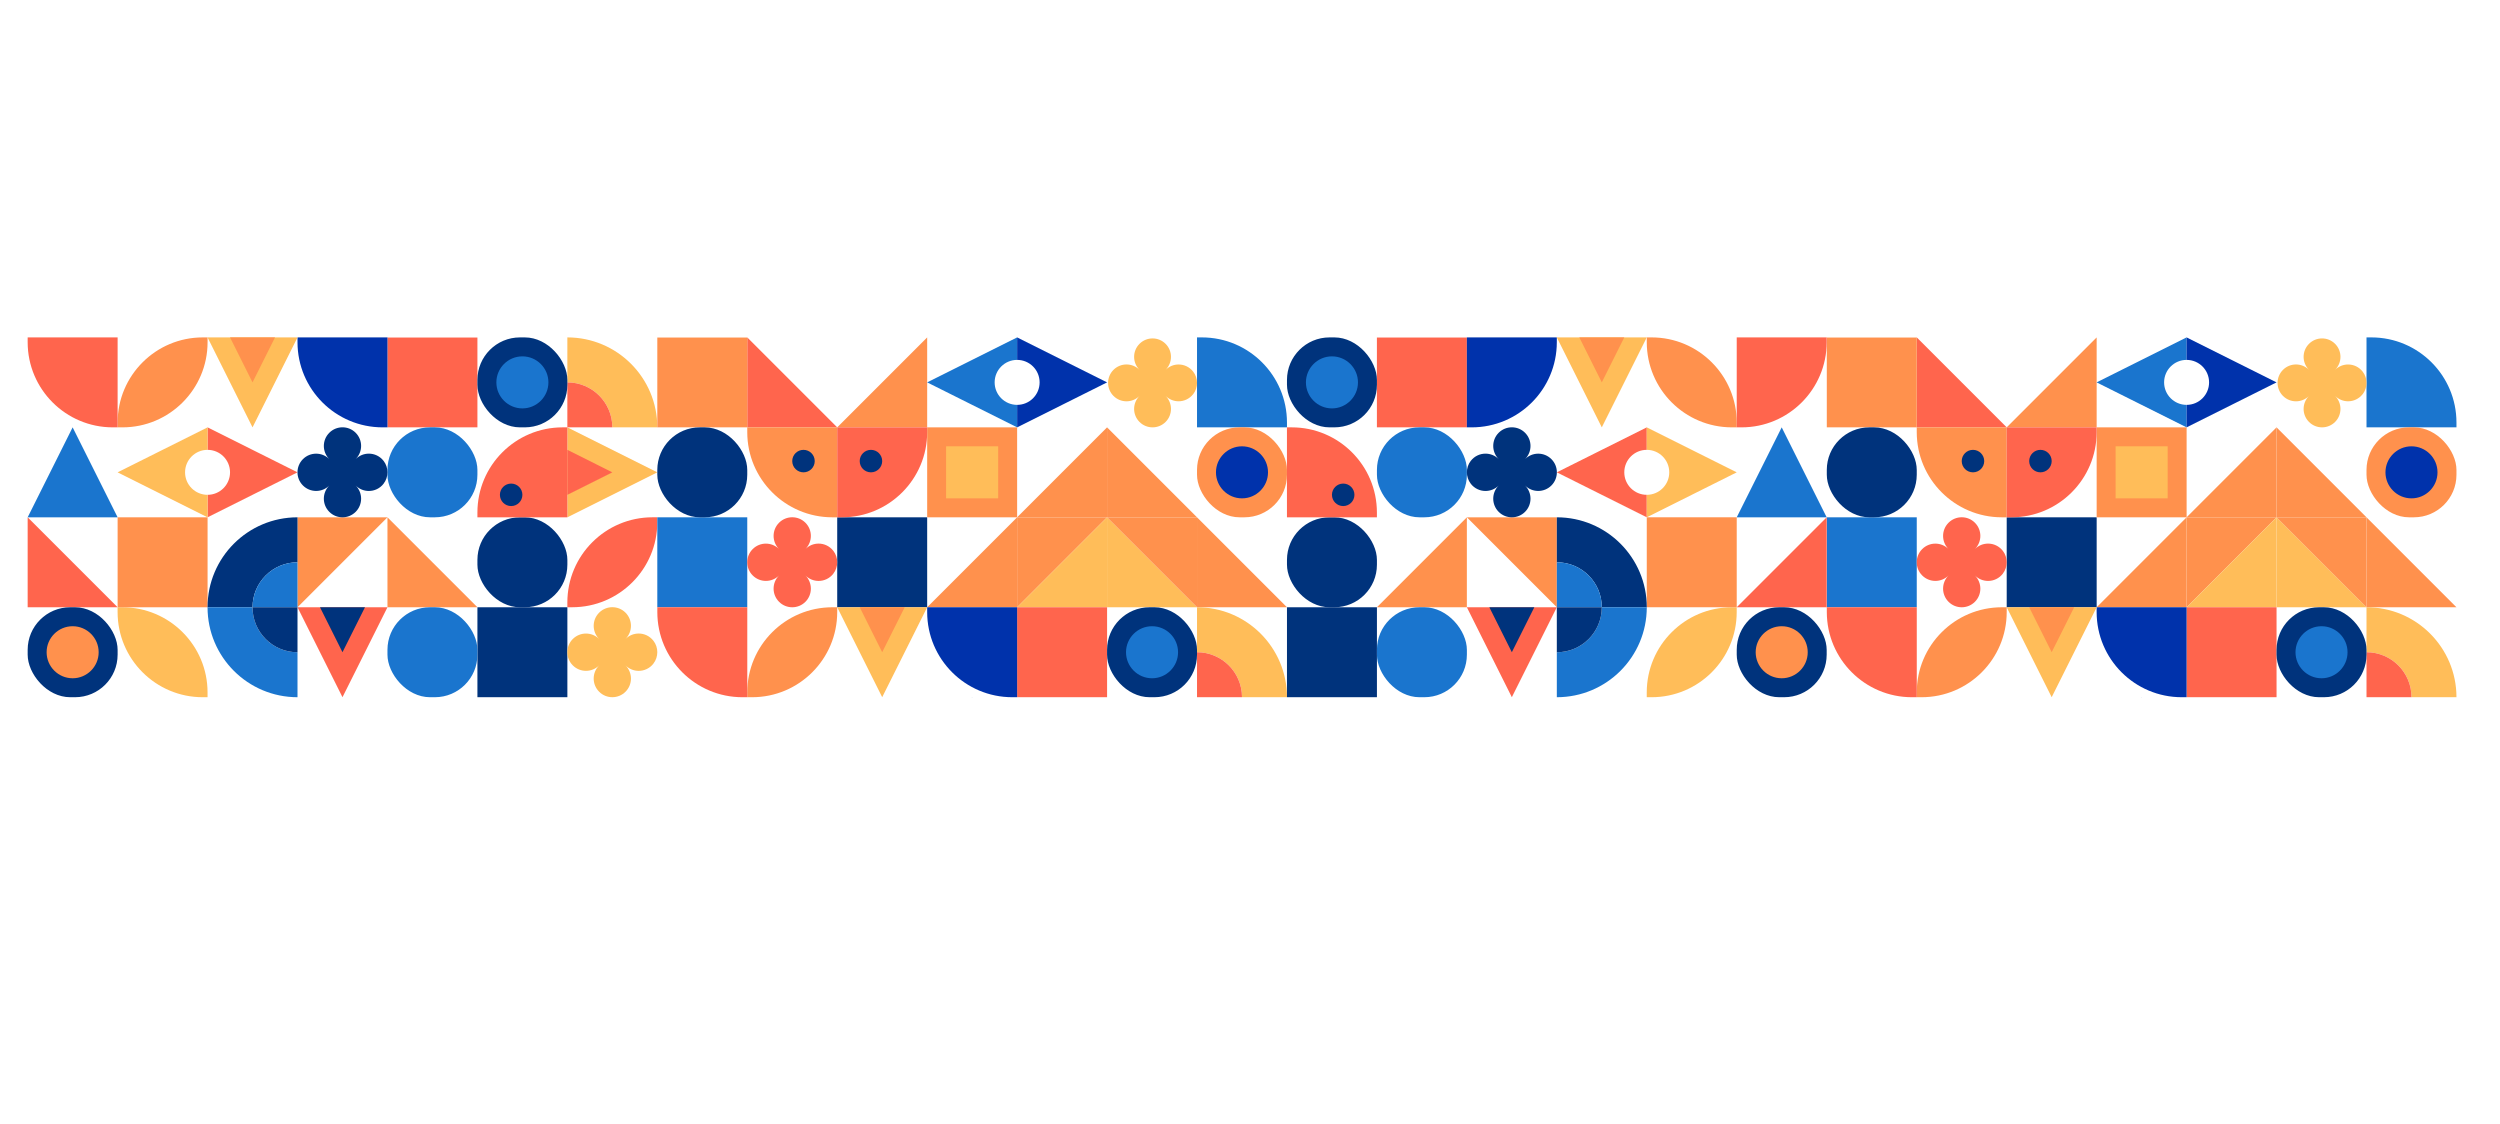 <?xml version="1.0" encoding="UTF-8"?>
<svg id="Camada_1" xmlns="http://www.w3.org/2000/svg" version="1.1" xmlns:xlink="http://www.w3.org/1999/xlink" viewBox="0 0 1111.66 500">
  <!-- Generator: Adobe Illustrator 29.0.1, SVG Export Plug-In . SVG Version: 2.1.0 Build 192)  -->
  <defs>
    <style>
      .st0 {
        fill: #00337c;
      }

      .st1 {
        fill: #0032ab;
      }

      .st2 {
        fill: none;
      }

      .st3 {
        clip-path: url(#clippath-1);
      }

      .st4 {
        fill: #ff654d;
      }

      .st5 {
        fill: #ff914d;
      }

      .st6 {
        fill: #1a75ce;
      }

      .st7 {
        fill: #ffbd59;
      }

      .st8 {
        clip-path: url(#clippath);
      }
    </style>
    <clipPath id="clippath">
      <rect class="st2" x="12.3" y="150.09" width="1080" height="159.93"/>
    </clipPath>
    <clipPath id="clippath-1">
      <rect class="st2" x="572.27" y="70.47" width="375.53" height="287.17"/>
    </clipPath>
  </defs>
  <g class="st8">
    <g>
      <polygon class="st5" points="212.29 110.03 212.29 70.04 232.29 90.03 252.29 110.03 212.29 110.03"/>
      <polygon class="st5" points="172.29 270.03 172.29 230.03 192.29 250.03 212.29 270.03 172.29 270.03"/>
      <polygon class="st4" points="12.3 270.03 12.3 230.03 32.3 250.03 52.3 270.03 12.3 270.03"/>
      <polygon class="st5" points="212.29 110.03 172.29 110.03 192.29 90.03 212.29 70.04 212.29 110.03"/>
      <polygon class="st5" points="172.29 150.03 132.29 150.03 152.29 130.03 172.29 110.03 172.29 150.03"/>
      <polygon class="st5" points="252.29 150.03 252.29 110.03 272.28 130.03 292.28 150.03 252.29 150.03"/>
      <polygon class="st4" points="52.3 70.04 52.3 30.04 72.3 50.04 92.29 70.04 52.3 70.04"/>
      <polygon class="st7" points="252.29 350.02 252.29 310.02 272.28 330.02 292.28 350.02 252.29 350.02"/>
      <polygon class="st5" points="132.29 70.04 92.29 70.04 112.29 50.04 132.29 30.04 132.29 70.04"/>
      <polygon class="st5" points="172.29 110.03 212.29 110.03 192.29 130.03 172.29 150.03 172.29 110.03"/>
      <polygon class="st5" points="132.29 230.03 172.29 230.03 152.29 250.03 132.29 270.03 132.29 230.03"/>
      <polygon class="st7" points="212.29 150.03 172.29 150.03 192.29 130.03 212.29 110.03 212.29 150.03"/>
      <polygon class="st7" points="212.29 150.03 212.29 110.03 232.29 130.03 252.29 150.03 212.29 150.03"/>
      <polygon class="st5" points="252.29 110.03 252.29 150.03 232.29 130.03 212.29 110.03 252.29 110.03"/>
      <path class="st5" d="M90.16,150.03h2.14v2.14c0,20.9-16.96,37.86-37.86,37.86h-2.14v-2.14c0-20.9,16.96-37.86,37.86-37.86Z"/>
      <path class="st7" d="M90.16,270.03h2.14v2.14c0,20.9-16.96,37.86-37.86,37.86h-2.14v-2.14c0-20.9,16.96-37.86,37.86-37.86Z" transform="translate(362.32 217.73) rotate(90)"/>
      <path class="st4" d="M290.15,230.03h2.14v2.14c0,20.9-16.96,37.86-37.86,37.86h-2.14v-2.14c0-20.9,16.96-37.86,37.86-37.86Z" transform="translate(544.57 500.05) rotate(-180)"/>
      <rect class="st4" x="92.29" y="-9.96" width="40" height="40"/>
      <rect class="st0" x="52.3" y="310.02" width="40" height="40"/>
      <rect class="st5" x="12.3" y="30.04" width="40" height="40"/>
      <rect class="st6" x="12.3" y="110.03" width="40" height="40"/>
      <rect class="st4" x="172.29" y="150.03" width="40" height="40"/>
      <rect class="st5" x="52.3" y="230.03" width="40" height="40"/>
      <rect class="st0" x="92.29" y="110.03" width="40" height="40"/>
      <rect class="st0" x="212.29" y="270.03" width="40" height="40"/>
      <path class="st6" d="M212.29,350.02h-2.14c-20.91,0-37.86-16.95-37.86-37.86v-2.14s40,0,40,0v40Z"/>
      <path class="st6" d="M214.43,350.02h-2.14s0-40,0-40h40s0,2.14,0,2.14c0,20.91-16.95,37.86-37.86,37.86Z"/>
      <path class="st1" d="M172.29,150.03v40s-2.14,0-2.14,0c-20.91,0-37.86-16.95-37.86-37.86v-2.14s40,0,40,0Z"/>
      <path class="st0" d="M172.29,30.04h-40s0-2.14,0-2.14c0-20.91,16.95-37.86,37.86-37.86h2.14s0,40,0,40Z"/>
      <path class="st0" d="M172.29,30.04V-9.96s2.14,0,2.14,0c20.91,0,37.86,16.95,37.86,37.86v2.14s-40,0-40,0Z"/>
      <path class="st6" d="M52.3,30.04H12.3s0-2.14,0-2.14c0-20.91,16.95-37.86,37.86-37.86h2.14s0,40,0,40Z"/>
      <path class="st4" d="M50.16,150.03h2.14v40H12.3v-2.14c0-20.9,16.96-37.86,37.86-37.86Z" transform="translate(-137.73 202.33) rotate(-90)"/>
      <path class="st6" d="M252.29,70.04V30.04s2.14,0,2.14,0c20.91,0,37.86,16.95,37.86,37.86v2.14s-40,0-40,0Z"/>
      <path class="st5" d="M90.16,70.04h2.14v40h-40v-2.14c0-20.9,16.96-37.86,37.86-37.86Z" transform="translate(-17.74 162.33) rotate(-90)"/>
      <polygon class="st6" points="32.3 190.03 52.3 230.03 12.3 230.03 32.3 190.03 32.3 190.03"/>
      <polygon class="st7" points="112.29 190.03 92.29 150.03 132.29 150.03 112.29 190.03 112.29 190.03"/>
      <polygon class="st5" points="112.29 170.03 102.29 150.03 122.29 150.03 112.29 170.03 112.29 170.03"/>
      <polygon class="st4" points="152.29 310.02 132.29 270.03 172.29 270.03 152.29 310.02 152.29 310.02"/>
      <polygon class="st0" points="152.29 290.02 142.29 270.03 162.29 270.03 152.29 290.02 152.29 290.02"/>
      <polygon class="st7" points="92.29 10.04 52.3 30.04 52.3 -9.96 92.29 10.04 92.29 10.04"/>
      <polygon class="st5" points="72.3 10.04 52.3 20.04 52.3 .04 72.3 10.04 72.3 10.04"/>
      <polygon class="st7" points="292.28 210.03 252.29 230.03 252.29 190.03 292.28 210.03 292.28 210.03"/>
      <polygon class="st4" points="272.28 210.03 252.29 220.03 252.29 200.03 272.28 210.03 272.28 210.03"/>
      <rect class="st5" x="212.29" y="-9.96" width="40" height="40" rx="18.93" ry="18.93"/>
      <rect class="st6" x="172.29" y="190.03" width="40" height="40" rx="18.93" ry="18.93"/>
      <rect class="st0" x="212.29" y="230.03" width="40" height="40" rx="18.93" ry="18.93"/>
      <rect class="st6" x="172.29" y="270.03" width="40" height="40" rx="18.93" ry="18.93"/>
      <rect class="st0" x="12.3" y="70.04" width="40" height="40" rx="18.93" ry="18.93"/>
      <path class="st6" d="M252.29,30.04h0V10.04s0,0,0,0c11.04,0,20-8.95,20-20h0s20,0,20,0h0c0,22.09-17.91,40-40,40Z"/>
      <path class="st0" d="M252.29,10.04h0V-9.96s20,0,20,0h0c0,11.04-8.95,20-20,20Z"/>
      <path class="st0" d="M132.29,230.03h0s0,20,0,20h0c-11.04,0-20,8.95-20,20h0s-20,0-20,0h0c0-22.09,17.91-40,40-40Z"/>
      <path class="st6" d="M132.29,250.03h0s0,20,0,20h-20s0,0,0,0c0-11.04,8.95-20,20-20Z"/>
      <path class="st6" d="M92.29,270.03h0s20,0,20,0h0c0,11.05,8.95,20,20,20h0v20h0c-22.09,0-40-17.91-40-40Z"/>
      <path class="st0" d="M112.29,270.03h0s20,0,20,0v20h0c-11.04,0-20-8.95-20-20Z"/>
      <path class="st4" d="M12.3,310.03h0s20,0,20,0h0c0,11.05,8.95,20,20,20h0v20h0c-22.09,0-40-17.91-40-40Z"/>
      <path class="st5" d="M32.3,310.03h0s20,0,20,0v20h0c-11.04,0-20-8.95-20-20Z"/>
      <path class="st7" d="M292.28,190.03h0s-20,0-20,0h0c0-11.05-8.95-20-20-20h0v-20h0c22.09,0,40,17.91,40,40Z"/>
      <path class="st4" d="M272.28,190.03h0s-20,0-20,0v-20h0c11.04,0,20,8.95,20,20Z"/>
      <rect class="st5" x="132.29" y="70.04" width="40" height="40"/>
      <rect class="st7" x="140.72" y="78.46" width="23.15" height="23.15" transform="translate(242.33 -62.26) rotate(90)"/>
      <rect class="st0" x="132.29" y="310.02" width="40" height="40"/>
      <rect class="st4" x="140.72" y="318.45" width="23.15" height="23.15" transform="translate(482.31 177.73) rotate(90)"/>
      <rect class="st5" x="252.29" y="70.04" width="40" height="40" rx="18.93" ry="18.93"/>
      <path class="st1" d="M272.28,101.61c-6.38,0-11.57-5.19-11.57-11.57,0-6.38,5.19-11.57,11.57-11.57,6.38,0,11.57,5.19,11.57,11.57s-5.19,11.57-11.57,11.57Z"/>
      <rect class="st0" x="12.3" y="270.03" width="40" height="40" rx="18.93" ry="18.93"/>
      <path class="st5" d="M32.3,301.6c-6.38,0-11.57-5.19-11.57-11.57,0-6.38,5.19-11.57,11.57-11.57,6.38,0,11.57,5.19,11.57,11.57,0,6.38-5.19,11.57-11.57,11.57Z"/>
      <rect class="st0" x="212.29" y="150.03" width="40" height="40" rx="18.93" ry="18.93"/>
      <path class="st6" d="M232.29,181.6c-6.38,0-11.57-5.19-11.57-11.57,0-6.38,5.19-11.57,11.57-11.57,6.38,0,11.57,5.19,11.57,11.57s-5.19,11.57-11.57,11.57Z"/>
      <path class="st4" d="M92.29,190.03v10h0c5.52,0,10,4.48,10,10h0c0,5.52-4.48,10-10,10h0v10s40-20,40-20l-40-20Z"/>
      <path class="st7" d="M92.29,230.03v-10h0c-5.52,0-10-4.48-10-10h0c0-5.52,4.48-10,10-10h0v-10s-40,20-40,20l40,20Z"/>
      <path class="st6" d="M172.29,70.04v-10h0c-5.52,0-10-4.48-10-10h0c0-5.52,4.48-10,10-10h0v-10s-40,20-40,20l40,20Z"/>
      <path class="st1" d="M172.29,30.04v10h0c5.52,0,10,4.48,10,10h0c0,5.52-4.48,10-10,10h0v10s40-20,40-20l-40-20Z"/>
      <path class="st7" d="M250.59,55.25c-1.66,2.13-4.08,3.2-6.5,3.2-2.1,0-4.19-.8-5.79-2.4,3.2,3.2,3.2,8.39,0,11.59-1.6,1.6-3.69,2.4-5.79,2.4-2.1,0-4.2-.8-5.8-2.4-1.6-1.6-2.4-3.7-2.4-5.79,0-2.09.8-4.19,2.4-5.79-1.6,1.6-3.7,2.4-5.79,2.4-2.09,0-4.19-.8-5.79-2.4-1.6-1.6-2.4-3.7-2.4-5.8,0-2.09.8-4.19,2.4-5.79,1.6-1.6,3.7-2.4,5.79-2.4,2.09,0,4.19.8,5.79,2.4-1.6-1.6-2.4-3.69-2.4-5.79s.8-4.19,2.4-5.79,3.7-2.4,5.8-2.4c2.1,0,4.19.8,5.79,2.4,3.2,3.2,3.2,8.39,0,11.59,1.6-1.6,3.69-2.4,5.79-2.4,2.43,0,4.84,1.07,6.5,3.2,2.26,2.91,2.26,7.08,0,9.99Z"/>
      <path class="st4" d="M90.58,135.08c-1.68,2.16-4.12,3.24-6.57,3.24-2.12,0-4.24-.81-5.86-2.43,3.23,3.23,3.23,8.48,0,11.71-1.62,1.62-3.73,2.43-5.86,2.43s-4.25-.81-5.86-2.43c-1.62-1.62-2.43-3.74-2.43-5.86,0-2.12.81-4.24,2.43-5.86-1.62,1.62-3.74,2.43-5.86,2.43-2.12,0-4.24-.81-5.86-2.43-1.62-1.62-2.43-3.74-2.43-5.86,0-2.12.81-4.24,2.43-5.86,1.62-1.62,3.74-2.43,5.86-2.43s4.24.81,5.86,2.43c-1.62-1.62-2.43-3.73-2.43-5.86,0-2.12.81-4.24,2.43-5.86,1.62-1.62,3.74-2.43,5.86-2.43s4.24.81,5.86,2.43c3.23,3.23,3.23,8.48,0,11.71,1.62-1.62,3.73-2.43,5.86-2.43,2.45,0,4.9,1.08,6.57,3.24,2.28,2.94,2.28,7.16,0,10.1Z"/>
      <path class="st0" d="M170.58,215.08c-1.68,2.16-4.12,3.24-6.57,3.24-2.12,0-4.24-.81-5.86-2.43,3.23,3.23,3.23,8.48,0,11.71-1.62,1.62-3.73,2.43-5.86,2.43-2.12,0-4.25-.81-5.86-2.43-1.62-1.62-2.43-3.74-2.43-5.86,0-2.12.81-4.24,2.43-5.86-1.62,1.62-3.74,2.43-5.86,2.43-2.12,0-4.24-.81-5.86-2.43-1.62-1.62-2.43-3.74-2.43-5.86,0-2.12.81-4.24,2.43-5.86,1.62-1.62,3.74-2.43,5.86-2.43,2.12,0,4.24.81,5.86,2.43-1.62-1.62-2.43-3.73-2.43-5.86,0-2.12.81-4.24,2.43-5.86,1.62-1.62,3.74-2.43,5.86-2.43,2.12,0,4.24.81,5.86,2.43,3.23,3.23,3.23,8.48,0,11.71,1.62-1.62,3.73-2.43,5.86-2.43,2.45,0,4.9,1.08,6.57,3.24,2.28,2.94,2.28,7.16,0,10.1Z"/>
      <path class="st7" d="M290.57,295.07c-1.68,2.16-4.12,3.24-6.57,3.24-2.12,0-4.24-.81-5.86-2.43,3.23,3.23,3.23,8.48,0,11.71-1.62,1.62-3.73,2.43-5.86,2.43s-4.25-.81-5.86-2.43c-1.62-1.62-2.43-3.74-2.43-5.86s.81-4.24,2.43-5.86c-1.62,1.62-3.74,2.43-5.86,2.43-2.12,0-4.24-.81-5.86-2.43-1.62-1.62-2.43-3.74-2.43-5.86,0-2.12.81-4.24,2.43-5.86,1.62-1.62,3.74-2.43,5.86-2.43,2.12,0,4.24.81,5.86,2.43-1.62-1.62-2.43-3.73-2.43-5.86,0-2.12.81-4.24,2.43-5.86,1.62-1.62,3.74-2.43,5.86-2.43s4.24.81,5.86,2.43c3.23,3.23,3.23,8.48,0,11.71,1.62-1.62,3.73-2.43,5.86-2.43,2.45,0,4.9,1.08,6.57,3.24,2.28,2.94,2.28,7.16,0,10.1Z"/>
      <circle class="st7" cx="147.29" cy="20.04" r="5"/>
      <path class="st0" d="M132.29,310.02v40s-2.14,0-2.14,0c-20.91,0-37.86-16.95-37.86-37.86v-2.14s40,0,40,0Z"/>
      <circle class="st7" cx="122.29" cy="335.02" r="5"/>
      <path class="st4" d="M250.15,190.03h2.14v40h-40v-2.14c0-20.9,16.96-37.86,37.86-37.86Z"/>
      <circle class="st0" cx="227.29" cy="220.03" r="5"/>
      <circle class="st0" cx="77.3" cy="85.04" r="5"/>
      <path class="st4" d="M130.15,70.04h2.14v40h-40v-2.14c0-20.9,16.96-37.86,37.86-37.86Z" transform="translate(224.59 180.07) rotate(180)"/>
      <circle class="st0" cx="107.29" cy="85.04" r="5"/>
    </g>
    <g>
      <polygon class="st5" points="492.27 230.03 492.27 190.03 512.27 210.03 532.27 230.03 492.27 230.03"/>
      <polygon class="st5" points="452.28 390.02 452.28 350.02 472.27 370.02 492.27 390.02 452.28 390.02"/>
      <polygon class="st4" points="292.28 390.02 292.28 350.02 312.28 370.02 332.28 390.02 292.28 390.02"/>
      <polygon class="st5" points="492.27 230.03 452.28 230.03 472.27 210.03 492.27 190.03 492.27 230.03"/>
      <polygon class="st5" points="452.28 270.03 412.28 270.03 432.28 250.03 452.28 230.03 452.28 270.03"/>
      <polygon class="st5" points="532.27 270.03 532.27 230.03 552.27 250.03 572.27 270.03 532.27 270.03"/>
      <polygon class="st4" points="332.28 190.03 332.28 150.03 352.28 170.03 372.28 190.03 332.28 190.03"/>
      <polygon class="st7" points="532.27 470.01 532.27 430.02 552.27 450.02 572.27 470.01 532.27 470.01"/>
      <polygon class="st5" points="412.28 190.03 372.28 190.03 392.28 170.03 412.28 150.03 412.28 190.03"/>
      <polygon class="st5" points="452.28 230.03 492.27 230.03 472.27 250.03 452.28 270.03 452.28 230.03"/>
      <polygon class="st5" points="412.28 350.02 452.28 350.02 432.28 370.02 412.28 390.02 412.28 350.02"/>
      <polygon class="st7" points="492.27 270.03 452.28 270.03 472.27 250.03 492.27 230.03 492.27 270.03"/>
      <polygon class="st7" points="492.27 270.03 492.27 230.03 512.27 250.03 532.27 270.03 492.27 270.03"/>
      <polygon class="st5" points="532.27 230.03 532.27 270.03 512.27 250.03 492.27 230.03 532.27 230.03"/>
      <path class="st5" d="M370.14,270.03h2.14v2.14c0,20.9-16.96,37.86-37.86,37.86h-2.14v-2.14c0-20.9,16.96-37.86,37.86-37.86Z"/>
      <path class="st7" d="M370.14,390.02h2.14v2.14c0,20.9-16.96,37.86-37.86,37.86h-2.14v-2.14c0-20.9,16.96-37.86,37.86-37.86Z" transform="translate(762.3 57.74) rotate(90)"/>
      <path class="st4" d="M570.13,350.02h2.14v2.14c0,20.9-16.96,37.86-37.86,37.86h-2.14v-2.14c0-20.9,16.96-37.86,37.86-37.86Z" transform="translate(1104.54 740.04) rotate(-180)"/>
      <rect class="st4" x="372.28" y="110.03" width="40" height="40"/>
      <rect class="st0" x="332.28" y="430.02" width="40" height="40"/>
      <rect class="st5" x="292.28" y="150.03" width="40" height="40"/>
      <rect class="st6" x="292.28" y="230.03" width="40" height="40"/>
      <rect class="st4" x="452.28" y="270.03" width="40" height="40"/>
      <rect class="st5" x="332.28" y="350.02" width="40" height="40"/>
      <rect class="st0" x="372.28" y="230.03" width="40" height="40"/>
      <rect class="st0" x="492.27" y="390.02" width="40" height="40"/>
      <path class="st6" d="M492.27,470.01h-2.14c-20.91,0-37.86-16.95-37.86-37.86v-2.14s40,0,40,0v40Z"/>
      <path class="st6" d="M494.41,470.01h-2.14s0-40,0-40h40s0,2.14,0,2.14c0,20.91-16.95,37.86-37.86,37.86Z"/>
      <path class="st1" d="M452.28,270.03v40s-2.14,0-2.14,0c-20.91,0-37.86-16.95-37.86-37.86v-2.14s40,0,40,0Z"/>
      <path class="st0" d="M452.28,150.03h-40s0-2.14,0-2.14c0-20.91,16.95-37.86,37.86-37.86h2.14s0,40,0,40Z"/>
      <path class="st0" d="M452.28,150.03v-40s2.14,0,2.14,0c20.91,0,37.86,16.95,37.86,37.86v2.14s-40,0-40,0Z"/>
      <path class="st6" d="M332.28,150.03h-40s0-2.14,0-2.14c0-20.91,16.95-37.86,37.86-37.86h2.14s0,40,0,40Z"/>
      <path class="st4" d="M330.14,270.03h2.14v40h-40v-2.14c0-20.9,16.96-37.86,37.86-37.86Z" transform="translate(22.26 602.31) rotate(-90)"/>
      <path class="st6" d="M532.27,190.03v-40s2.14,0,2.14,0c20.91,0,37.86,16.95,37.86,37.86v2.14s-40,0-40,0Z"/>
      <path class="st5" d="M370.14,190.03h2.14v40h-40v-2.14c0-20.9,16.96-37.86,37.86-37.86Z" transform="translate(142.25 562.31) rotate(-90)"/>
      <polygon class="st6" points="312.28 310.02 332.28 350.02 292.28 350.02 312.28 310.02 312.28 310.02"/>
      <polygon class="st7" points="392.28 310.02 372.28 270.03 412.28 270.03 392.28 310.02 392.28 310.02"/>
      <polygon class="st5" points="392.28 290.02 382.28 270.03 402.28 270.03 392.28 290.02 392.28 290.02"/>
      <polygon class="st4" points="432.28 430.02 412.28 390.02 452.28 390.02 432.28 430.02 432.28 430.02"/>
      <polygon class="st0" points="432.28 410.02 422.28 390.02 442.28 390.02 432.28 410.02 432.28 410.02"/>
      <polygon class="st7" points="372.28 130.03 332.28 150.03 332.28 110.03 372.28 130.03 372.28 130.03"/>
      <polygon class="st5" points="352.28 130.03 332.28 140.03 332.28 120.03 352.28 130.03 352.28 130.03"/>
      <polygon class="st7" points="572.27 330.02 532.27 350.02 532.27 310.02 572.27 330.02 572.27 330.02"/>
      <polygon class="st4" points="552.27 330.02 532.27 340.02 532.27 320.02 552.27 330.02 552.27 330.02"/>
      <rect class="st5" x="492.27" y="110.03" width="40" height="40" rx="18.93" ry="18.93"/>
      <rect class="st6" x="452.28" y="310.02" width="40" height="40" rx="18.93" ry="18.93"/>
      <rect class="st0" x="492.27" y="350.02" width="40" height="40" rx="18.93" ry="18.93"/>
      <rect class="st6" x="452.28" y="390.02" width="40" height="40" rx="18.93" ry="18.93"/>
      <rect class="st0" x="292.28" y="190.03" width="40" height="40" rx="18.93" ry="18.93"/>
      <path class="st6" d="M532.27,150.03h0v-20s0,0,0,0c11.04,0,20-8.95,20-20h0s20,0,20,0h0c0,22.09-17.91,40-40,40Z"/>
      <path class="st0" d="M532.27,130.03h0s0-20,0-20h20s0,0,0,0c0,11.04-8.95,20-20,20Z"/>
      <path class="st0" d="M412.27,350.02h0s0,20,0,20h0c-11.04,0-20,8.95-20,20h0s-20,0-20,0h0c0-22.09,17.91-40,40-40Z"/>
      <path class="st6" d="M412.27,370.02h0s0,20,0,20h-20s0,0,0,0c0-11.04,8.95-20,20-20Z"/>
      <path class="st6" d="M372.28,390.02h0s20,0,20,0h0c0,11.05,8.95,20,20,20h0v20h0c-22.09,0-40-17.91-40-40Z"/>
      <path class="st0" d="M392.28,390.02h0s20,0,20,0v20h0c-11.04,0-20-8.95-20-20Z"/>
      <path class="st4" d="M292.28,430.02h0s20,0,20,0h0c0,11.05,8.95,20,20,20h0v20h0c-22.09,0-40-17.91-40-40Z"/>
      <path class="st5" d="M312.28,430.02h0s20,0,20,0v20h0c-11.04,0-20-8.95-20-20Z"/>
      <path class="st7" d="M572.27,310.02h0s-20,0-20,0h0c0-11.05-8.95-20-20-20h0v-20h0c22.09,0,40,17.91,40,40Z"/>
      <path class="st4" d="M552.27,310.02h0s-20,0-20,0v-20h0c11.04,0,20,8.95,20,20Z"/>
      <rect class="st5" x="412.28" y="190.03" width="40" height="40"/>
      <rect class="st7" x="420.7" y="198.45" width="23.15" height="23.15" transform="translate(642.3 -222.25) rotate(90)"/>
      <rect class="st0" x="412.28" y="430.02" width="40" height="40"/>
      <rect class="st4" x="420.7" y="438.44" width="23.15" height="23.15" transform="translate(882.29 17.74) rotate(90)"/>
      <rect class="st5" x="532.27" y="190.03" width="40" height="40" rx="18.93" ry="18.93"/>
      <path class="st1" d="M552.27,221.6c-6.38,0-11.57-5.19-11.57-11.57,0-6.38,5.19-11.57,11.57-11.57,6.38,0,11.57,5.19,11.57,11.57,0,6.38-5.19,11.57-11.57,11.57Z"/>
      <rect class="st0" x="292.28" y="390.02" width="40" height="40" rx="18.93" ry="18.93"/>
      <path class="st5" d="M312.28,421.59c-6.38,0-11.57-5.19-11.57-11.57,0-6.38,5.19-11.57,11.57-11.57,6.38,0,11.57,5.19,11.57,11.57s-5.19,11.57-11.57,11.57Z"/>
      <rect class="st0" x="492.27" y="270.03" width="40" height="40" rx="18.93" ry="18.93"/>
      <path class="st6" d="M512.27,301.6c-6.38,0-11.57-5.19-11.57-11.57s5.19-11.57,11.57-11.57c6.38,0,11.57,5.19,11.57,11.57s-5.19,11.57-11.57,11.57Z"/>
      <path class="st4" d="M372.28,310.02v10h0c5.52,0,10,4.48,10,10h0c0,5.52-4.48,10-10,10h0v10s40-20,40-20l-40-20Z"/>
      <path class="st7" d="M372.28,350.02v-10h0c-5.52,0-10-4.48-10-10h0c0-5.52,4.48-10,10-10h0v-10s-40,20-40,20l40,20Z"/>
      <path class="st6" d="M452.28,190.03v-10h0c-5.52,0-10-4.48-10-10h0c0-5.52,4.48-10,10-10h0v-10s-40,20-40,20l40,20Z"/>
      <path class="st1" d="M452.28,150.03v10h0c5.52,0,10,4.48,10,10h0c0,5.52-4.48,10-10,10h0v10s40-20,40-20l-40-20Z"/>
      <path class="st7" d="M530.58,175.24c-1.66,2.13-4.08,3.2-6.5,3.2-2.1,0-4.19-.8-5.79-2.4,3.2,3.2,3.2,8.39,0,11.59-1.6,1.6-3.69,2.4-5.79,2.4-2.1,0-4.2-.8-5.8-2.4-1.6-1.6-2.4-3.7-2.4-5.79,0-2.09.8-4.19,2.4-5.79-1.6,1.6-3.7,2.4-5.79,2.4-2.09,0-4.19-.8-5.79-2.4-1.6-1.6-2.4-3.7-2.4-5.8,0-2.09.8-4.19,2.4-5.79,1.6-1.6,3.7-2.4,5.79-2.4s4.19.8,5.79,2.4c-1.6-1.6-2.4-3.69-2.4-5.79,0-2.1.8-4.19,2.4-5.79,1.6-1.6,3.7-2.4,5.8-2.4,2.1,0,4.19.8,5.79,2.4,3.2,3.2,3.2,8.39,0,11.59,1.6-1.6,3.69-2.4,5.79-2.4,2.43,0,4.84,1.07,6.5,3.2,2.26,2.91,2.26,7.08,0,9.99Z"/>
      <path class="st4" d="M370.57,255.08c-1.68,2.16-4.12,3.24-6.57,3.24-2.12,0-4.24-.81-5.86-2.43,3.23,3.23,3.23,8.48,0,11.71-1.62,1.62-3.73,2.43-5.86,2.43s-4.25-.81-5.86-2.43c-1.62-1.62-2.43-3.74-2.43-5.86s.81-4.24,2.43-5.86c-1.62,1.62-3.74,2.43-5.86,2.43-2.12,0-4.24-.81-5.86-2.43-1.62-1.62-2.43-3.74-2.43-5.86s.81-4.24,2.43-5.86c1.62-1.62,3.74-2.43,5.86-2.43,2.12,0,4.24.81,5.86,2.43-1.62-1.62-2.43-3.73-2.43-5.86,0-2.12.81-4.24,2.43-5.86,1.62-1.62,3.74-2.43,5.86-2.43s4.24.81,5.86,2.43c3.23,3.23,3.23,8.48,0,11.71,1.62-1.62,3.73-2.43,5.86-2.43,2.45,0,4.9,1.08,6.57,3.24,2.28,2.94,2.28,7.16,0,10.1Z"/>
      <path class="st0" d="M450.56,335.07c-1.68,2.16-4.12,3.24-6.57,3.24-2.12,0-4.24-.81-5.86-2.43,3.23,3.23,3.23,8.48,0,11.71-1.62,1.62-3.73,2.43-5.86,2.43-2.12,0-4.25-.81-5.86-2.43-1.62-1.62-2.43-3.74-2.43-5.86,0-2.12.81-4.24,2.43-5.86-1.62,1.62-3.74,2.43-5.86,2.43-2.12,0-4.24-.81-5.86-2.43-1.62-1.62-2.43-3.74-2.43-5.86,0-2.12.81-4.24,2.43-5.86,1.62-1.62,3.74-2.43,5.86-2.43s4.24.81,5.86,2.43c-1.62-1.62-2.43-3.73-2.43-5.86,0-2.12.81-4.24,2.43-5.86,1.62-1.62,3.74-2.43,5.86-2.43s4.24.81,5.86,2.43c3.23,3.23,3.23,8.48,0,11.71,1.62-1.62,3.73-2.43,5.86-2.43,2.45,0,4.9,1.08,6.57,3.24,2.28,2.94,2.28,7.16,0,10.1Z"/>
      <path class="st7" d="M570.56,415.07c-1.68,2.16-4.12,3.24-6.57,3.24-2.12,0-4.24-.81-5.86-2.43,3.23,3.23,3.23,8.48,0,11.71-1.62,1.62-3.73,2.43-5.86,2.43s-4.25-.81-5.86-2.43c-1.62-1.62-2.43-3.74-2.43-5.86,0-2.12.81-4.24,2.43-5.86-1.62,1.62-3.74,2.43-5.86,2.43-2.12,0-4.24-.81-5.86-2.43-1.62-1.62-2.43-3.74-2.43-5.86,0-2.12.81-4.24,2.43-5.86,1.62-1.62,3.74-2.43,5.86-2.43s4.24.81,5.86,2.43c-1.62-1.62-2.43-3.73-2.43-5.86,0-2.12.81-4.24,2.43-5.86,1.62-1.62,3.74-2.43,5.86-2.43s4.24.81,5.86,2.43c3.23,3.23,3.23,8.48,0,11.71,1.62-1.62,3.73-2.43,5.86-2.43,2.45,0,4.9,1.08,6.57,3.24,2.28,2.94,2.28,7.16,0,10.1Z"/>
      <circle class="st7" cx="427.28" cy="140.03" r="5"/>
      <path class="st0" d="M412.28,430.02v40s-2.14,0-2.14,0c-20.91,0-37.86-16.95-37.86-37.86v-2.14s40,0,40,0Z"/>
      <circle class="st7" cx="402.28" cy="455.01" r="5"/>
      <path class="st4" d="M530.13,310.02h2.14v40h-40v-2.14c0-20.9,16.96-37.86,37.86-37.86Z"/>
      <circle class="st0" cx="507.27" cy="340.02" r="5"/>
      <circle class="st0" cx="357.28" cy="205.03" r="5"/>
      <path class="st4" d="M410.14,190.03h2.14v40h-40v-2.14c0-20.9,16.96-37.86,37.86-37.86Z" transform="translate(784.56 420.06) rotate(180)"/>
      <circle class="st0" cx="387.28" cy="205.03" r="5"/>
    </g>
    <g>
      <polygon class="st5" points="1012.3 230.03 1012.3 190.03 1032.3 210.03 1052.3 230.03 1012.3 230.03"/>
      <polygon class="st5" points="972.3 390.02 972.3 350.02 992.3 370.02 1012.3 390.02 972.3 390.02"/>
      <polygon class="st4" points="812.31 390.02 812.31 350.02 832.31 370.02 852.31 390.02 812.31 390.02"/>
      <polygon class="st5" points="1012.3 230.03 972.3 230.03 992.3 210.03 1012.3 190.03 1012.3 230.03"/>
      <polygon class="st5" points="972.3 270.03 932.31 270.03 952.31 250.03 972.3 230.03 972.3 270.03"/>
      <polygon class="st5" points="1052.3 270.03 1052.3 230.03 1072.3 250.03 1092.3 270.03 1052.3 270.03"/>
      <polygon class="st4" points="852.31 190.03 852.31 150.03 872.31 170.03 892.31 190.03 852.31 190.03"/>
      <polygon class="st7" points="1052.3 470.01 1052.3 430.02 1072.3 450.02 1092.3 470.01 1052.3 470.01"/>
      <polygon class="st5" points="932.31 190.03 892.31 190.03 912.31 170.03 932.31 150.03 932.31 190.03"/>
      <polygon class="st5" points="972.3 230.03 1012.3 230.03 992.3 250.03 972.3 270.03 972.3 230.03"/>
      <polygon class="st5" points="932.31 350.02 972.3 350.02 952.31 370.02 932.31 390.02 932.31 350.02"/>
      <polygon class="st7" points="1012.3 270.03 972.3 270.03 992.3 250.03 1012.3 230.03 1012.3 270.03"/>
      <polygon class="st7" points="1012.3 270.03 1012.3 230.03 1032.3 250.03 1052.3 270.03 1012.3 270.03"/>
      <polygon class="st5" points="1052.3 230.03 1052.3 270.03 1032.3 250.03 1012.3 230.03 1052.3 230.03"/>
      <path class="st5" d="M890.17,270.03h2.14v2.14c0,20.9-16.96,37.86-37.86,37.86h-2.14v-2.14c0-20.9,16.96-37.86,37.86-37.86Z"/>
      <path class="st7" d="M890.17,390.02h2.14v2.14c0,20.9-16.96,37.86-37.86,37.86h-2.14v-2.14c0-20.9,16.96-37.86,37.86-37.86Z" transform="translate(1282.33 -462.29) rotate(90)"/>
      <path class="st4" d="M1090.16,350.02h2.14v2.14c0,20.9-16.96,37.86-37.86,37.86h-2.14v-2.14c0-20.9,16.96-37.86,37.86-37.86Z" transform="translate(2144.6 740.04) rotate(-180)"/>
      <rect class="st4" x="892.31" y="110.03" width="40" height="40"/>
      <rect class="st0" x="852.31" y="430.02" width="40" height="40"/>
      <rect class="st5" x="812.31" y="150.03" width="40" height="40"/>
      <rect class="st6" x="812.31" y="230.03" width="40" height="40"/>
      <rect class="st4" x="972.3" y="270.03" width="40" height="40"/>
      <rect class="st5" x="852.31" y="350.02" width="40" height="40"/>
      <rect class="st0" x="892.31" y="230.03" width="40" height="40"/>
      <rect class="st0" x="1012.3" y="390.02" width="40" height="40"/>
      <path class="st6" d="M1012.3,470.01h-2.14c-20.91,0-37.86-16.95-37.86-37.86v-2.14s40,0,40,0v40Z"/>
      <path class="st6" d="M1014.44,470.01h-2.14s0-40,0-40h40s0,2.14,0,2.14c0,20.91-16.95,37.86-37.86,37.86Z"/>
      <path class="st1" d="M972.3,270.03v40s-2.14,0-2.14,0c-20.91,0-37.86-16.95-37.86-37.86v-2.14s40,0,40,0Z"/>
      <path class="st0" d="M972.3,150.03h-40s0-2.14,0-2.14c0-20.91,16.95-37.86,37.86-37.86h2.14s0,40,0,40Z"/>
      <path class="st0" d="M972.3,150.03v-40s2.14,0,2.14,0c20.91,0,37.86,16.95,37.86,37.86v2.14s-40,0-40,0Z"/>
      <path class="st6" d="M852.31,150.03h-40s0-2.14,0-2.14c0-20.91,16.95-37.86,37.86-37.86h2.14s0,40,0,40Z"/>
      <path class="st4" d="M850.17,270.03h2.14v40h-40v-2.14c0-20.9,16.96-37.86,37.86-37.86Z" transform="translate(542.29 1122.34) rotate(-90)"/>
      <path class="st6" d="M1052.3,190.03v-40s2.14,0,2.14,0c20.91,0,37.86,16.95,37.86,37.86v2.14s-40,0-40,0Z"/>
      <path class="st5" d="M890.17,190.03h2.14v40h-40v-2.14c0-20.9,16.96-37.86,37.86-37.86Z" transform="translate(662.28 1082.34) rotate(-90)"/>
      <polygon class="st6" points="832.31 310.02 852.31 350.02 812.31 350.02 832.31 310.02 832.31 310.02"/>
      <polygon class="st7" points="912.31 310.02 892.31 270.03 932.31 270.03 912.31 310.02 912.31 310.02"/>
      <polygon class="st5" points="912.31 290.02 902.31 270.03 922.31 270.03 912.31 290.02 912.31 290.02"/>
      <polygon class="st4" points="952.31 430.02 932.31 390.02 972.3 390.02 952.31 430.02 952.31 430.02"/>
      <polygon class="st0" points="952.31 410.02 942.31 390.02 962.3 390.02 952.31 410.02 952.31 410.02"/>
      <polygon class="st7" points="892.31 130.03 852.31 150.03 852.31 110.03 892.31 130.03 892.31 130.03"/>
      <polygon class="st5" points="872.31 130.03 852.31 140.03 852.31 120.03 872.31 130.03 872.31 130.03"/>
      <polygon class="st7" points="1092.3 330.02 1052.3 350.02 1052.3 310.02 1092.3 330.02 1092.3 330.02"/>
      <polygon class="st4" points="1072.3 330.02 1052.3 340.02 1052.3 320.02 1072.3 330.02 1072.3 330.02"/>
      <rect class="st5" x="1012.3" y="110.03" width="40" height="40" rx="18.93" ry="18.93"/>
      <rect class="st6" x="972.3" y="310.02" width="40" height="40" rx="18.93" ry="18.93"/>
      <rect class="st0" x="1012.3" y="350.02" width="40" height="40" rx="18.93" ry="18.93"/>
      <rect class="st6" x="972.3" y="390.02" width="40" height="40" rx="18.93" ry="18.93"/>
      <rect class="st0" x="812.31" y="190.03" width="40" height="40" rx="18.93" ry="18.93"/>
      <path class="st6" d="M1052.3,150.03h0v-20s0,0,0,0c11.04,0,20-8.95,20-20h0s20,0,20,0h0c0,22.09-17.91,40-40,40Z"/>
      <path class="st0" d="M1052.3,130.03h0s0-20,0-20h20s0,0,0,0c0,11.04-8.95,20-20,20Z"/>
      <path class="st0" d="M932.3,350.02h0s0,20,0,20h0c-11.04,0-20,8.95-20,20h0s-20,0-20,0h0c0-22.09,17.91-40,40-40Z"/>
      <path class="st6" d="M932.3,370.02h0s0,20,0,20h-20s0,0,0,0c0-11.04,8.95-20,20-20Z"/>
      <path class="st6" d="M892.31,390.02h0s20,0,20,0h0c0,11.05,8.95,20,20,20h0v20h0c-22.09,0-40-17.91-40-40Z"/>
      <path class="st0" d="M912.31,390.02h0s20,0,20,0v20h0c-11.04,0-20-8.95-20-20Z"/>
      <path class="st4" d="M812.31,430.02h0s20,0,20,0h0c0,11.05,8.95,20,20,20h0v20h0c-22.09,0-40-17.91-40-40Z"/>
      <path class="st5" d="M832.31,430.02h0s20,0,20,0v20h0c-11.04,0-20-8.95-20-20Z"/>
      <path class="st7" d="M1092.3,310.02h0s-20,0-20,0h0c0-11.05-8.95-20-20-20h0v-20h0c22.09,0,40,17.91,40,40Z"/>
      <path class="st4" d="M1072.3,310.02h0s-20,0-20,0v-20h0c11.04,0,20,8.95,20,20Z"/>
      <rect class="st5" x="932.31" y="190.03" width="40" height="40"/>
      <rect class="st7" x="940.73" y="198.45" width="23.15" height="23.15" transform="translate(1162.33 -742.28) rotate(90)"/>
      <rect class="st0" x="932.31" y="430.02" width="40" height="40"/>
      <rect class="st4" x="940.73" y="438.44" width="23.15" height="23.15" transform="translate(1402.32 -502.29) rotate(90)"/>
      <rect class="st5" x="1052.3" y="190.03" width="40" height="40" rx="18.93" ry="18.93"/>
      <path class="st1" d="M1072.3,221.6c-6.38,0-11.57-5.19-11.57-11.57,0-6.38,5.19-11.57,11.57-11.57,6.38,0,11.57,5.19,11.57,11.57s-5.19,11.57-11.57,11.57Z"/>
      <rect class="st0" x="812.31" y="390.02" width="40" height="40" rx="18.93" ry="18.93"/>
      <path class="st5" d="M832.31,421.59c-6.38,0-11.57-5.19-11.57-11.57,0-6.38,5.19-11.57,11.57-11.57,6.38,0,11.57,5.19,11.57,11.57,0,6.38-5.19,11.57-11.57,11.57Z"/>
      <rect class="st0" x="1012.3" y="270.03" width="40" height="40" rx="18.93" ry="18.93"/>
      <path class="st6" d="M1032.3,301.6c-6.38,0-11.57-5.19-11.57-11.57,0-6.38,5.19-11.57,11.57-11.57,6.38,0,11.57,5.19,11.57,11.57,0,6.38-5.19,11.57-11.57,11.57Z"/>
      <path class="st4" d="M892.31,310.02v10h0c5.52,0,10,4.48,10,10h0c0,5.52-4.48,10-10,10h0v10s40-20,40-20l-40-20Z"/>
      <path class="st7" d="M892.31,350.02v-10h0c-5.52,0-10-4.48-10-10h0c0-5.52,4.48-10,10-10h0v-10s-40,20-40,20l40,20Z"/>
      <path class="st6" d="M972.3,190.03v-10h0c-5.52,0-10-4.48-10-10h0c0-5.52,4.48-10,10-10h0v-10s-40,20-40,20l40,20Z"/>
      <path class="st1" d="M972.3,150.03v10h0c5.52,0,10,4.48,10,10h0c0,5.52-4.48,10-10,10h0v10s40-20,40-20l-40-20Z"/>
      <path class="st7" d="M1050.61,175.24c-1.66,2.13-4.08,3.2-6.5,3.2-2.1,0-4.19-.8-5.79-2.4,3.2,3.2,3.2,8.39,0,11.59-1.6,1.6-3.69,2.4-5.79,2.4-2.1,0-4.2-.8-5.8-2.4-1.6-1.6-2.4-3.7-2.4-5.79,0-2.09.8-4.19,2.4-5.79-1.6,1.6-3.7,2.4-5.79,2.4-2.09,0-4.19-.8-5.79-2.4-1.6-1.6-2.4-3.7-2.4-5.8,0-2.09.8-4.19,2.4-5.79,1.6-1.6,3.7-2.4,5.79-2.4s4.19.8,5.79,2.4c-1.6-1.6-2.4-3.69-2.4-5.79,0-2.1.8-4.19,2.4-5.79s3.7-2.4,5.8-2.4,4.19.8,5.79,2.4c3.2,3.2,3.2,8.39,0,11.59,1.6-1.6,3.69-2.4,5.79-2.4,2.43,0,4.84,1.07,6.5,3.2,2.26,2.91,2.26,7.08,0,9.99Z"/>
      <path class="st4" d="M890.6,255.08c-1.68,2.16-4.12,3.24-6.57,3.24-2.12,0-4.24-.81-5.86-2.43,3.23,3.23,3.23,8.48,0,11.71-1.62,1.62-3.73,2.43-5.86,2.43s-4.25-.81-5.86-2.43c-1.62-1.62-2.43-3.74-2.43-5.86s.81-4.24,2.43-5.86c-1.62,1.62-3.74,2.43-5.86,2.43-2.12,0-4.24-.81-5.86-2.43-1.62-1.62-2.43-3.74-2.43-5.86,0-2.12.81-4.24,2.43-5.86,1.62-1.62,3.74-2.43,5.86-2.43s4.24.81,5.86,2.43c-1.62-1.62-2.43-3.73-2.43-5.86,0-2.12.81-4.24,2.43-5.86,1.62-1.62,3.74-2.43,5.86-2.43s4.24.81,5.86,2.43c3.23,3.23,3.23,8.48,0,11.71,1.62-1.62,3.73-2.43,5.86-2.43,2.45,0,4.9,1.08,6.57,3.24,2.28,2.94,2.28,7.16,0,10.1Z"/>
      <path class="st0" d="M970.59,335.07c-1.68,2.16-4.12,3.24-6.57,3.24-2.12,0-4.24-.81-5.86-2.43,3.23,3.23,3.23,8.48,0,11.71-1.62,1.62-3.73,2.43-5.86,2.43-2.12,0-4.25-.81-5.86-2.43s-2.43-3.74-2.43-5.86.81-4.24,2.43-5.86c-1.62,1.62-3.74,2.43-5.86,2.43-2.12,0-4.24-.81-5.86-2.43-1.62-1.62-2.43-3.74-2.43-5.86,0-2.12.81-4.24,2.43-5.86,1.62-1.62,3.74-2.43,5.86-2.43s4.24.81,5.86,2.43c-1.62-1.62-2.43-3.73-2.43-5.86,0-2.12.81-4.24,2.43-5.86,1.62-1.62,3.74-2.43,5.86-2.43s4.24.81,5.86,2.43c3.23,3.23,3.23,8.48,0,11.71,1.62-1.62,3.73-2.43,5.86-2.43,2.45,0,4.9,1.08,6.57,3.24,2.28,2.94,2.28,7.16,0,10.1Z"/>
      <path class="st7" d="M1090.59,415.07c-1.68,2.16-4.12,3.24-6.57,3.24-2.12,0-4.24-.81-5.86-2.43,3.23,3.23,3.23,8.48,0,11.71-1.62,1.62-3.73,2.43-5.86,2.43s-4.25-.81-5.86-2.43c-1.62-1.62-2.43-3.74-2.43-5.86s.81-4.24,2.43-5.86c-1.62,1.62-3.74,2.43-5.86,2.43s-4.24-.81-5.86-2.43c-1.62-1.62-2.43-3.74-2.43-5.86,0-2.12.81-4.24,2.43-5.86,1.62-1.62,3.74-2.43,5.86-2.43s4.24.81,5.86,2.43c-1.62-1.62-2.43-3.73-2.43-5.86,0-2.12.81-4.24,2.43-5.86,1.62-1.62,3.74-2.43,5.86-2.43s4.24.81,5.86,2.43c3.23,3.23,3.23,8.48,0,11.71,1.62-1.62,3.73-2.43,5.86-2.43,2.45,0,4.9,1.08,6.57,3.24,2.28,2.94,2.28,7.16,0,10.1Z"/>
      <circle class="st7" cx="947.31" cy="140.03" r="5"/>
      <path class="st0" d="M932.31,430.02v40s-2.14,0-2.14,0c-20.91,0-37.86-16.95-37.86-37.86v-2.14s40,0,40,0Z"/>
      <circle class="st7" cx="922.31" cy="455.01" r="5"/>
      <path class="st4" d="M1050.16,310.02h2.14v40h-40v-2.14c0-20.9,16.96-37.86,37.86-37.86Z"/>
      <circle class="st0" cx="1027.3" cy="340.02" r="5"/>
      <circle class="st0" cx="877.31" cy="205.03" r="5"/>
      <path class="st4" d="M930.17,190.03h2.14v40h-40v-2.14c0-20.9,16.96-37.86,37.86-37.86Z" transform="translate(1824.61 420.06) rotate(180)"/>
      <circle class="st0" cx="907.31" cy="205.03" r="5"/>
    </g>
    <g class="st3">
      <g>
        <polygon class="st5" points="612.27 110.03 612.27 70.04 592.27 90.03 572.27 110.03 612.27 110.03"/>
        <polygon class="st5" points="652.26 270.03 652.26 230.03 632.27 250.03 612.27 270.03 652.26 270.03"/>
        <polygon class="st4" points="812.26 270.03 812.26 230.03 792.26 250.03 772.26 270.03 812.26 270.03"/>
        <polygon class="st5" points="612.27 110.03 652.26 110.03 632.27 90.03 612.27 70.04 612.27 110.03"/>
        <polygon class="st5" points="652.26 150.03 692.26 150.03 672.26 130.03 652.26 110.03 652.26 150.03"/>
        <polygon class="st5" points="572.27 150.03 572.27 110.03 552.27 130.03 532.27 150.03 572.27 150.03"/>
        <polygon class="st4" points="772.26 70.04 772.26 30.04 752.26 50.04 732.26 70.04 772.26 70.04"/>
        <polygon class="st7" points="572.27 350.02 572.27 310.02 552.27 330.02 532.27 350.02 572.27 350.02"/>
        <polygon class="st5" points="692.26 70.04 732.26 70.04 712.26 50.04 692.26 30.04 692.26 70.04"/>
        <polygon class="st5" points="652.26 110.03 612.27 110.03 632.27 130.03 652.26 150.03 652.26 110.03"/>
        <polygon class="st5" points="692.26 230.03 652.26 230.03 672.26 250.03 692.26 270.03 692.26 230.03"/>
        <polygon class="st7" points="612.27 150.03 652.26 150.03 632.27 130.03 612.27 110.03 612.27 150.03"/>
        <polygon class="st7" points="612.27 150.03 612.27 110.03 592.27 130.03 572.27 150.03 612.27 150.03"/>
        <polygon class="st5" points="572.27 110.03 572.27 150.03 592.27 130.03 612.27 110.03 572.27 110.03"/>
        <path class="st5" d="M732.26,150.03h2.14c20.9,0,37.86,16.96,37.86,37.86v2.14h-2.14c-20.9,0-37.86-16.96-37.86-37.86v-2.14h0Z" transform="translate(1504.52 340.06) rotate(180)"/>
        <path class="st7" d="M732.26,270.03h2.14c20.9,0,37.86,16.96,37.86,37.86v2.14h-2.14c-20.9,0-37.86-16.96-37.86-37.86v-2.14h0Z" transform="translate(1042.28 -462.23) rotate(90)"/>
        <path class="st4" d="M532.27,230.03h2.14c20.9,0,37.86,16.96,37.86,37.86v2.14h-2.14c-20.9,0-37.86-16.96-37.86-37.86v-2.14h0Z"/>
        <rect class="st4" x="692.26" y="-9.96" width="40" height="40" transform="translate(1424.52 20.08) rotate(180)"/>
        <rect class="st0" x="732.26" y="310.02" width="40" height="40"/>
        <rect class="st5" x="772.26" y="30.04" width="40" height="40" transform="translate(1584.51 100.07) rotate(180)"/>
        <rect class="st6" x="772.26" y="110.03" width="40" height="40"/>
        <rect class="st4" x="612.27" y="150.03" width="40" height="40" transform="translate(1264.53 340.06) rotate(180)"/>
        <rect class="st5" x="732.26" y="230.03" width="40" height="40" transform="translate(1504.52 500.05) rotate(180)"/>
        <rect class="st0" x="692.26" y="110.03" width="40" height="40"/>
        <rect class="st0" x="572.27" y="270.03" width="40" height="40"/>
        <path class="st6" d="M612.27,350.02h2.14c20.91,0,37.86-16.95,37.86-37.86v-2.14h-40v40Z"/>
        <path class="st6" d="M610.13,350.02h2.14s0-40,0-40h-40v2.14c0,20.91,16.95,37.86,37.86,37.86Z"/>
        <path class="st1" d="M652.26,150.03v40h2.14c20.91,0,37.86-16.95,37.86-37.86v-2.14h-40Z"/>
        <path class="st0" d="M652.26,30.04h40v-2.14c0-20.91-16.95-37.86-37.86-37.86h-2.14V30.04Z"/>
        <path class="st0" d="M652.26,30.04V-9.96h-2.14c-20.91,0-37.86,16.95-37.86,37.86v2.14h40Z"/>
        <path class="st6" d="M772.26,30.04h40v-2.14c0-20.91-16.95-37.86-37.86-37.86h-2.14V30.04Z"/>
        <path class="st4" d="M772.26,150.03h40v40h-2.14c-20.9,0-37.86-16.96-37.86-37.86v-2.14h0Z" transform="translate(622.23 962.29) rotate(-90)"/>
        <path class="st6" d="M572.27,70.04V30.04h-2.14c-20.91,0-37.86,16.95-37.86,37.86v2.14h40Z"/>
        <path class="st5" d="M732.26,70.04h40v40h-2.14c-20.9,0-37.86-16.96-37.86-37.86v-2.14h0Z" transform="translate(662.22 842.29) rotate(-90)"/>
        <polygon class="st6" points="792.26 190.03 772.26 230.03 812.26 230.03 792.26 190.03 792.26 190.03"/>
        <polygon class="st7" points="712.26 190.03 732.26 150.03 692.26 150.03 712.26 190.03 712.26 190.03"/>
        <polygon class="st5" points="712.26 170.03 722.26 150.03 702.26 150.03 712.26 170.03 712.26 170.03"/>
        <polygon class="st4" points="672.26 310.02 692.26 270.03 652.26 270.03 672.26 310.02 672.26 310.02"/>
        <polygon class="st0" points="672.26 290.02 682.26 270.03 662.26 270.03 672.26 290.02 672.26 290.02"/>
        <polygon class="st7" points="732.26 10.04 772.26 30.04 772.26 -9.96 732.26 10.04 732.26 10.04"/>
        <polygon class="st5" points="752.26 10.04 772.26 20.04 772.26 .04 752.26 10.04 752.26 10.04"/>
        <polygon class="st7" points="532.27 210.03 572.27 230.03 572.27 190.03 532.27 210.03 532.27 210.03"/>
        <polygon class="st4" points="552.27 210.03 572.27 220.03 572.27 200.03 552.27 210.03 552.27 210.03"/>
        <rect class="st5" x="572.27" y="-9.96" width="40" height="40" rx="18.93" ry="18.93" transform="translate(1184.53 20.08) rotate(180)"/>
        <rect class="st6" x="612.27" y="190.03" width="40" height="40" rx="18.93" ry="18.93"/>
        <rect class="st0" x="572.27" y="230.03" width="40" height="40" rx="18.93" ry="18.93"/>
        <rect class="st6" x="612.27" y="270.03" width="40" height="40" rx="18.93" ry="18.93"/>
        <rect class="st0" x="772.26" y="70.04" width="40" height="40" rx="18.93" ry="18.93"/>
        <path class="st6" d="M572.27,30.04h0V10.04h0c-11.04,0-20-8.95-20-20h0s-20,0-20,0h0c0,22.09,17.91,40,40,40Z"/>
        <path class="st0" d="M572.27,10.04h0V-9.96h-20c0,11.04,8.95,20,20,20Z"/>
        <path class="st0" d="M692.27,230.03h0s0,20,0,20h0c11.04,0,20,8.95,20,20h0s20,0,20,0h0c0-22.09-17.91-40-40-40Z"/>
        <path class="st6" d="M692.27,250.03h0s0,20,0,20h20s0,0,0,0c0-11.04-8.95-20-20-20Z"/>
        <path class="st6" d="M732.26,270.03h0s-20,0-20,0h0c0,11.05-8.95,20-20,20h0v20h0c22.09,0,40-17.91,40-40Z"/>
        <path class="st0" d="M712.26,270.03h0s-20,0-20,0v20h0c11.04,0,20-8.95,20-20Z"/>
        <path class="st4" d="M812.26,310.03h0s-20,0-20,0h0c0,11.05-8.95,20-20,20h0v20h0c22.09,0,40-17.91,40-40Z"/>
        <path class="st5" d="M792.25,310.03h0s-20,0-20,0v20h0c11.04,0,20-8.95,20-20Z"/>
        <path class="st7" d="M532.27,190.03h0s20,0,20,0h0c0-11.05,8.95-20,20-20h0v-20h0c-22.09,0-40,17.91-40,40Z"/>
        <path class="st4" d="M552.27,190.03h0s20,0,20,0v-20h0c-11.04,0-20,8.95-20,20Z"/>
        <rect class="st5" x="652.26" y="70.04" width="40" height="40" transform="translate(1344.53 180.07) rotate(180)"/>
        <rect class="st7" x="660.69" y="78.46" width="23.15" height="23.15" transform="translate(762.3 -582.23) rotate(90)"/>
        <rect class="st0" x="652.26" y="310.02" width="40" height="40"/>
        <rect class="st4" x="660.69" y="318.45" width="23.15" height="23.15" transform="translate(1002.28 -342.24) rotate(90)"/>
        <rect class="st5" x="532.27" y="70.04" width="40" height="40" rx="18.93" ry="18.93" transform="translate(1104.54 180.07) rotate(180)"/>
        <path class="st1" d="M552.27,101.61c6.38,0,11.57-5.19,11.57-11.57,0-6.38-5.19-11.57-11.57-11.57-6.38,0-11.57,5.19-11.57,11.57,0,6.38,5.19,11.57,11.57,11.57Z"/>
        <rect class="st0" x="772.26" y="270.03" width="40" height="40" rx="18.93" ry="18.93"/>
        <path class="st5" d="M792.26,301.6c6.38,0,11.57-5.19,11.57-11.57,0-6.38-5.19-11.57-11.57-11.57-6.38,0-11.57,5.19-11.57,11.57,0,6.38,5.19,11.57,11.57,11.57Z"/>
        <rect class="st0" x="572.27" y="150.03" width="40" height="40" rx="18.93" ry="18.93"/>
        <path class="st6" d="M592.27,181.6c6.38,0,11.57-5.19,11.57-11.57,0-6.38-5.19-11.57-11.57-11.57-6.38,0-11.57,5.19-11.57,11.57s5.19,11.57,11.57,11.57Z"/>
        <path class="st4" d="M732.26,190.03v10h0c-5.52,0-10,4.48-10,10h0c0,5.52,4.48,10,10,10h0v10s-40-20-40-20l40-20Z"/>
        <path class="st7" d="M732.26,230.03v-10h0c5.52,0,10-4.48,10-10h0c0-5.52-4.48-10-10-10h0v-10s40,20,40,20l-40,20Z"/>
        <path class="st6" d="M652.26,70.04v-10h0c5.52,0,10-4.48,10-10h0c0-5.52-4.48-10-10-10h0v-10s40,20,40,20l-40,20Z"/>
        <path class="st1" d="M652.26,30.04v10h0c-5.52,0-10,4.48-10,10h0c0,5.52,4.48,10,10,10h0v10s-40-20-40-20l40-20Z"/>
        <path class="st7" d="M573.96,55.25c1.66,2.13,4.08,3.2,6.5,3.2,2.1,0,4.19-.8,5.79-2.4-3.2,3.2-3.2,8.39,0,11.59,1.6,1.6,3.69,2.4,5.79,2.4,2.1,0,4.2-.8,5.8-2.4,1.6-1.6,2.4-3.7,2.4-5.79,0-2.09-.8-4.19-2.4-5.79,1.6,1.6,3.7,2.4,5.79,2.4,2.09,0,4.19-.8,5.79-2.4,1.6-1.6,2.4-3.7,2.4-5.8,0-2.09-.8-4.19-2.4-5.79-1.6-1.6-3.7-2.4-5.79-2.4s-4.19.8-5.79,2.4c1.6-1.6,2.4-3.69,2.4-5.79s-.8-4.19-2.4-5.79c-1.6-1.6-3.7-2.4-5.8-2.4-2.1,0-4.19.8-5.79,2.4-3.2,3.2-3.2,8.39,0,11.59-1.6-1.6-3.69-2.4-5.79-2.4-2.43,0-4.84,1.07-6.5,3.2-2.26,2.91-2.26,7.08,0,9.99Z"/>
        <path class="st4" d="M733.97,135.08c1.68,2.16,4.12,3.24,6.57,3.24,2.12,0,4.24-.81,5.86-2.43-3.23,3.23-3.23,8.48,0,11.71,1.62,1.62,3.73,2.43,5.86,2.43s4.25-.81,5.86-2.43c1.62-1.62,2.43-3.74,2.43-5.86s-.81-4.24-2.43-5.86c1.62,1.62,3.74,2.43,5.86,2.43,2.12,0,4.24-.81,5.86-2.43,1.62-1.62,2.43-3.74,2.43-5.86,0-2.12-.81-4.24-2.43-5.86-1.62-1.62-3.74-2.43-5.86-2.43-2.12,0-4.24.81-5.86,2.43,1.62-1.62,2.43-3.73,2.43-5.86,0-2.12-.81-4.24-2.43-5.86-1.62-1.62-3.74-2.43-5.86-2.43-2.12,0-4.24.81-5.86,2.43-3.23,3.23-3.23,8.48,0,11.71-1.62-1.62-3.73-2.43-5.86-2.43-2.45,0-4.9,1.08-6.57,3.24-2.28,2.94-2.28,7.16,0,10.1Z"/>
        <path class="st0" d="M653.98,215.08c1.68,2.16,4.12,3.24,6.57,3.24,2.12,0,4.24-.81,5.86-2.43-3.23,3.23-3.23,8.48,0,11.71,1.62,1.62,3.73,2.43,5.86,2.43,2.12,0,4.25-.81,5.86-2.43,1.62-1.62,2.43-3.74,2.43-5.86,0-2.12-.81-4.24-2.43-5.86,1.62,1.62,3.74,2.43,5.86,2.43s4.24-.81,5.86-2.43c1.62-1.62,2.43-3.74,2.43-5.86,0-2.12-.81-4.24-2.43-5.86-1.62-1.62-3.74-2.43-5.86-2.43-2.12,0-4.24.81-5.86,2.43,1.62-1.62,2.43-3.73,2.43-5.86,0-2.12-.81-4.24-2.43-5.86-1.62-1.62-3.74-2.43-5.86-2.43-2.12,0-4.24.81-5.86,2.43-3.23,3.23-3.23,8.48,0,11.71-1.62-1.62-3.73-2.43-5.86-2.43-2.45,0-4.9,1.08-6.57,3.24-2.28,2.94-2.28,7.16,0,10.1Z"/>
        <path class="st7" d="M533.98,295.07c1.68,2.16,4.12,3.24,6.57,3.24,2.12,0,4.24-.81,5.86-2.43-3.23,3.23-3.23,8.48,0,11.71,1.62,1.62,3.73,2.43,5.86,2.43,2.12,0,4.25-.81,5.86-2.43,1.62-1.62,2.43-3.74,2.43-5.86,0-2.12-.81-4.24-2.43-5.86,1.62,1.62,3.74,2.43,5.86,2.43,2.12,0,4.24-.81,5.86-2.43,1.62-1.62,2.43-3.74,2.43-5.86,0-2.12-.81-4.24-2.43-5.86-1.62-1.62-3.74-2.43-5.86-2.43-2.12,0-4.24.81-5.86,2.43,1.62-1.62,2.43-3.73,2.43-5.86,0-2.12-.81-4.24-2.43-5.86-1.62-1.62-3.74-2.43-5.86-2.43-2.12,0-4.24.81-5.86,2.43-3.23,3.23-3.23,8.48,0,11.71-1.62-1.62-3.73-2.43-5.86-2.43-2.45,0-4.9,1.08-6.57,3.24-2.28,2.94-2.28,7.16,0,10.1Z"/>
        <circle class="st7" cx="677.26" cy="20.04" r="5"/>
        <path class="st0" d="M692.26,310.02v40h2.14c20.91,0,37.86-16.95,37.86-37.86v-2.14h-40Z"/>
        <circle class="st7" cx="702.26" cy="335.02" r="5"/>
        <path class="st4" d="M572.27,190.03h40v40h-2.14c-20.9,0-37.86-16.96-37.86-37.86v-2.14h0Z" transform="translate(1184.53 420.06) rotate(180)"/>
        <circle class="st0" cx="597.27" cy="220.03" r="5"/>
        <circle class="st0" cx="747.26" cy="85.04" r="5"/>
        <path class="st4" d="M692.26,70.04h40v40h-2.14c-20.9,0-37.86-16.96-37.86-37.86v-2.14h0Z"/>
        <circle class="st0" cx="717.26" cy="85.04" r="5"/>
      </g>
    </g>
  </g>
</svg>